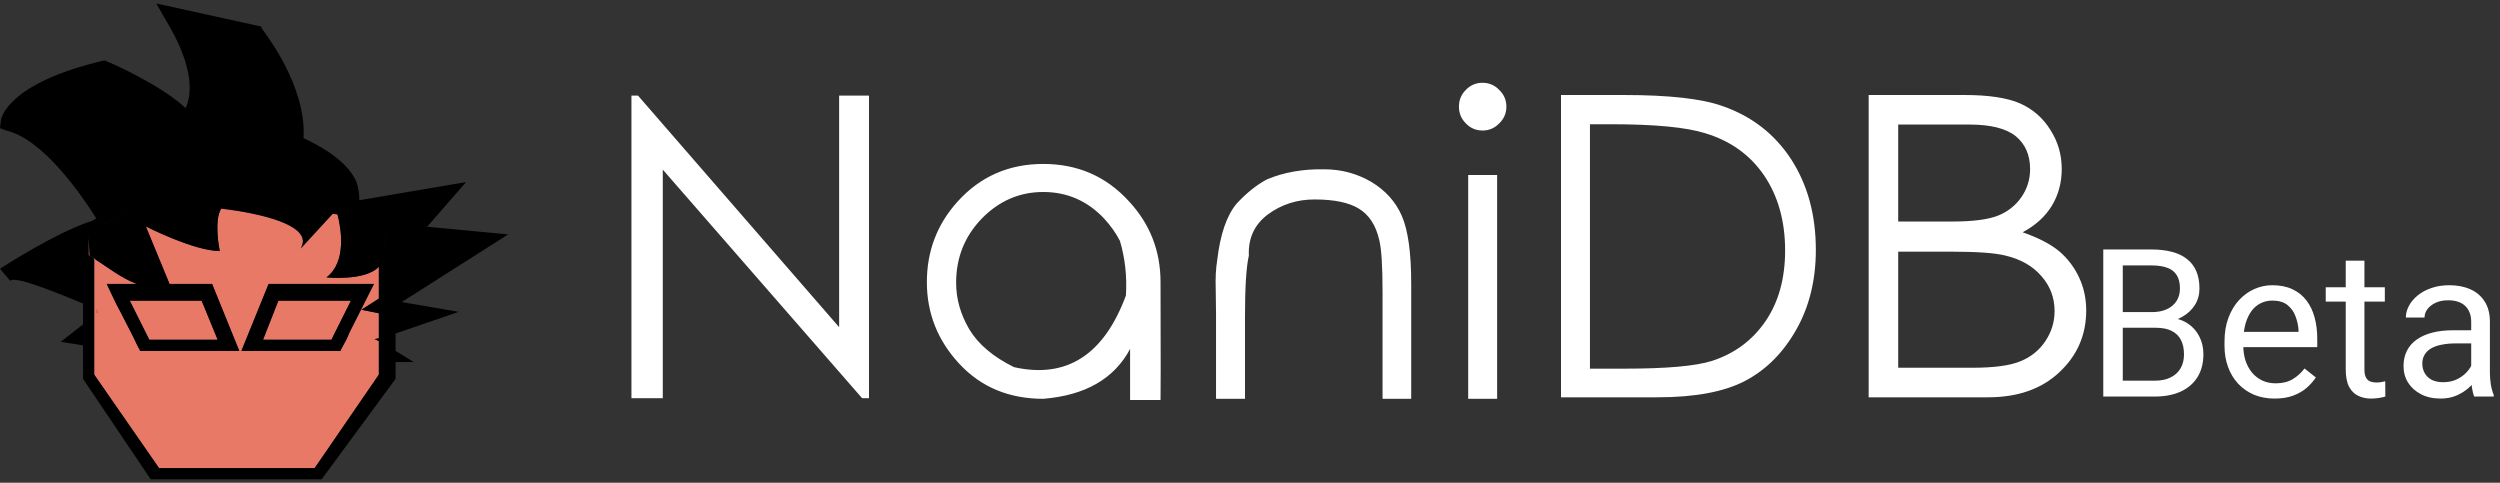 <svg width="290" height="56" viewBox="0 0 290 56" fill="none" xmlns="http://www.w3.org/2000/svg">
<rect x="0" y="0" width="290" height="56" fill="#333333" stroke="none"/>
<g clip-path="url(#clip0_0_1)">
<path d="M76.882 46.191H73.248V11.09H74.009L97.34 37.952V11.09H100.802V46.191H100.006L76.882 19.675V46.191ZM121.018 19.017C125.01 19.017 128.321 20.459 130.952 23.344C133.398 25.975 134.622 29.102 134.622 32.725C134.645 41.702 134.645 46.26 134.622 46.398C133.098 46.398 131.922 46.398 131.091 46.398C131.091 46.283 131.091 44.31 131.091 40.479C129.245 43.941 125.887 45.868 121.018 46.26C117.048 46.26 113.806 44.91 111.29 42.21C108.775 39.51 107.517 36.348 107.517 32.725C107.517 29.125 108.706 26.01 111.083 23.379C113.714 20.471 117.025 19.017 121.018 19.017ZM121.018 22.271C118.271 22.271 115.894 23.298 113.887 25.352C111.902 27.406 110.91 29.887 110.91 32.794C110.91 34.664 111.417 36.464 112.433 38.194C113.471 39.925 115.202 41.391 117.625 42.591C123.718 43.952 128.045 41.183 130.606 34.283C130.745 32.09 130.514 29.979 129.914 27.948C129.452 27.048 128.841 26.183 128.079 25.352C126.141 23.298 123.787 22.271 121.018 22.271ZM141.06 46.26V36.394L141.025 33.625C140.979 32.264 141.037 31.11 141.199 30.163C141.545 27.186 142.295 25.006 143.449 23.621C144.579 22.398 145.745 21.463 146.945 20.817C148.906 19.986 151.133 19.594 153.626 19.64C155.587 19.64 157.399 20.125 159.06 21.094C160.722 22.087 161.91 23.413 162.626 25.075C163.341 26.736 163.699 29.344 163.699 32.898V46.26H160.376V33.867C160.376 30.867 160.249 28.86 159.995 27.844C159.603 26.137 158.818 24.925 157.641 24.21C156.487 23.494 154.768 23.137 152.483 23.137C150.453 23.137 148.653 23.713 147.083 24.867C145.514 26.044 144.776 27.637 144.868 29.644C144.568 30.937 144.418 33.302 144.418 36.74V46.26H141.06ZM171.972 9.602C172.734 9.602 173.38 9.879 173.911 10.432C174.464 10.963 174.741 11.609 174.741 12.371C174.741 13.133 174.464 13.779 173.911 14.309C173.38 14.863 172.734 15.14 171.972 15.14C171.211 15.14 170.564 14.863 170.034 14.309C169.503 13.779 169.237 13.133 169.237 12.371C169.237 11.609 169.503 10.963 170.034 10.432C170.564 9.879 171.211 9.602 171.972 9.602ZM170.311 46.26V20.298H173.668V46.26H170.311ZM192.257 46.087H181.076V11.021H188.345C193.607 11.021 197.426 11.448 199.803 12.302C203.196 13.479 205.849 15.533 207.765 18.463C209.68 21.417 210.638 24.925 210.638 28.987C210.638 32.494 209.876 35.587 208.353 38.264C206.83 40.941 204.857 42.914 202.434 44.183C200.011 45.452 196.619 46.087 192.257 46.087ZM184.434 14.413V42.764H188.484C193.33 42.764 196.699 42.464 198.592 41.864C201.222 41.01 203.299 39.464 204.823 37.225C206.323 35.01 207.073 32.287 207.073 29.056C207.073 25.663 206.265 22.767 204.649 20.367C203.011 17.967 200.726 16.329 197.796 15.452C195.58 14.759 191.957 14.413 186.926 14.413H184.434ZM216.765 46.087V11.021H227.911C230.681 11.021 232.815 11.344 234.315 11.99C235.815 12.659 236.992 13.686 237.846 15.071C238.723 16.433 239.161 17.944 239.161 19.606C239.161 21.175 238.781 22.594 238.019 23.863C237.235 25.133 236.104 26.16 234.627 26.944C236.473 27.59 237.892 28.329 238.885 29.16C239.854 29.99 240.615 30.994 241.169 32.171C241.723 33.348 242 34.629 242 36.014C242 38.852 240.962 41.241 238.885 43.179C236.831 45.118 234.073 46.087 230.611 46.087H216.765ZM228.465 14.448H220.192V25.698H226.423C228.846 25.698 230.634 25.467 231.788 25.006C232.919 24.544 233.819 23.829 234.488 22.86C235.158 21.89 235.492 20.806 235.492 19.606C235.492 17.99 234.938 16.721 233.831 15.798C232.7 14.898 230.911 14.448 228.465 14.448ZM226.388 29.194H220.192V42.66H228.777C231.315 42.66 233.184 42.406 234.385 41.898C235.585 41.414 236.542 40.641 237.258 39.579C237.973 38.517 238.331 37.352 238.331 36.083C238.331 34.537 237.823 33.187 236.808 32.033C235.792 30.856 234.396 30.06 232.619 29.644C231.419 29.344 229.342 29.194 226.388 29.194Z" fill="white"/>
<path d="M13.192 25.329C14.378 24.703 15.599 24.146 16.849 23.66C15.595 24.145 14.37 24.702 13.181 25.329C12.939 25.41 12.604 25.572 12.443 25.734C12.119 25.896 11.775 25.977 11.532 26.22C11.775 25.977 12.14 25.896 12.463 25.734C12.625 25.572 12.949 25.41 13.192 25.329ZM38.442 39.411L40.708 34.879H32.291L30.511 39.411H38.442ZM41.356 25.17C41.516 25.246 41.68 25.325 41.845 25.407C41.683 25.325 41.52 25.245 41.356 25.167C40.789 24.763 40.223 24.52 39.737 24.52C40.223 24.52 40.789 24.765 41.356 25.17ZM39.039 24.318L39.041 24.322C39.099 24.253 39.199 24.137 39.329 24.163C39.2 24.137 39.1 24.248 39.039 24.318ZM44.469 29.6L44.755 27.029L44.747 27.024L44.469 29.6ZM25.25 39.411L23.389 34.879H15.053L17.319 39.411H25.25Z" fill="#E87967"/>
<path d="M37.876 32.168C40.223 30.387 39.575 26.543 39.171 24.924L39.147 24.835C38.993 24.765 38.836 24.864 38.604 24.787L38.916 24.52H38.915L38.604 24.785L34.881 28.857C36.986 25.377 25.655 24.212 25.655 24.212C24.765 25.669 25.493 29.126 25.493 29.126C22.499 29.126 16.915 26.267 16.915 26.267L19.666 32.937H24.603L27.759 40.706H16.267L15.863 39.932L15.458 39.077L14.001 36.234L13.435 35.162L12.383 32.937H15.863C14.082 32.289 12.2 30.793 11.148 30.145C10.663 29.74 10.4 29.619 10.4 29.619L10.278 27.514V29.619C10.278 29.619 10.926 29.78 10.926 30.185V43.458L18.452 54.303H36.5L43.946 43.458V39.573L43.46 39.33L43.946 39.249V36.336L41.922 35.931L43.946 34.636V30.934C42.408 32.633 37.876 32.168 37.876 32.168ZM11.168 36.336V35.931C11.249 35.931 11.33 36.012 11.411 36.174L11.168 36.336ZM40.547 38.551L40.223 39.31L39.575 40.504L39.494 40.706H28.002L31.159 32.937H43.379L40.547 38.551Z" fill="#E87967"/>
<path d="M11.168 35.931V36.336L11.411 36.174C11.33 36.012 11.249 35.931 11.168 35.931Z" fill="#E87967"/>
<path d="M53.212 36.174L46.596 35.041L58.948 27.191L49.545 26.3L54.069 21.121L41.683 23.225C41.683 22.497 41.6 21.849 41.358 21.121C40.225 18.45 36.582 16.67 35.206 16.022C35.611 9.952 30.593 3.64 30.431 3.397L30.268 3.073L18.129 0.402L19.1 2.102C22.742 8.01 22.175 11.166 21.528 12.542C18.695 9.871 12.787 7.241 12.463 7.161L12.302 7.039H11.978C0.971 9.629 0.081 13.635 0.081 14.121L0 14.869L0.647 15.122C5.018 16.093 9.469 22.654 11.168 25.325C11.411 25.163 11.654 25.004 11.897 24.842C12.14 24.68 12.383 24.602 12.625 24.44C15.62 22.739 20.637 20.635 27.193 20.635H27.195C20.64 20.636 15.622 22.739 12.627 24.439C12.384 24.601 12.141 24.682 11.898 24.844L11.17 25.329C11.089 25.41 11.008 25.41 10.765 25.572C10.756 25.58 10.747 25.587 10.738 25.595C6.612 26.91 0.665 30.754 0.021 31.156C0.021 31.237 0.051 31.237 0.051 31.237L1.214 32.613V32.532C1.861 32.127 5.099 33.342 9.631 35.203V37.631L7.041 39.654L9.631 40.059V43.943L17.481 55.597H37.309L45.888 43.943V42.001H47.992L45.888 40.706V38.683L53.212 36.174ZM39.041 24.322L39.039 24.318C39.1 24.248 39.2 24.137 39.329 24.163C39.199 24.137 39.099 24.253 39.041 24.322ZM41.356 25.167C41.516 25.243 41.68 25.324 41.845 25.407C41.682 25.326 41.519 25.247 41.356 25.17C40.789 24.765 40.223 24.52 39.737 24.52C40.223 24.52 40.789 24.763 41.356 25.167ZM12.443 25.734C12.605 25.572 12.939 25.41 13.182 25.329C14.371 24.702 15.595 24.145 16.849 23.66C15.6 24.146 14.379 24.703 13.192 25.329C12.95 25.41 12.626 25.572 12.464 25.734C12.14 25.896 11.776 25.977 11.533 26.22C11.775 25.977 12.12 25.896 12.443 25.734ZM43.946 34.636L41.922 35.931L43.946 36.336V39.249L43.46 39.33L43.946 39.573V43.458L36.5 54.303H18.452L10.926 43.458V30.185C10.926 29.78 10.278 29.619 10.278 29.619V27.514L10.4 29.619C10.4 29.619 10.663 29.74 11.148 30.144C12.2 30.792 14.082 32.289 15.863 32.936H12.383L13.435 35.162L14.001 36.234L15.458 39.077L15.863 39.932L16.267 40.706H27.759L24.603 32.937H19.666L16.915 26.26C16.915 26.26 22.499 29.113 25.493 29.113C25.493 29.113 24.765 25.643 25.655 24.186C25.655 24.186 36.986 25.325 34.881 28.805L38.604 24.786L38.915 24.52H38.916L38.604 24.788C38.835 24.865 38.993 24.819 39.147 24.889C39.156 24.919 39.162 24.919 39.171 24.951C39.575 26.57 40.223 30.401 37.876 32.181C37.876 32.181 42.408 32.633 43.946 30.934V34.636ZM23.389 34.879L25.25 39.411H17.319L15.053 34.879H23.389ZM44.469 29.6L44.748 27.024L44.755 27.029L44.469 29.6Z" fill="black"/>
<path d="M28.002 40.706H39.494L39.575 40.504L40.223 39.31L40.547 38.551L43.379 32.937H31.159L28.002 40.706ZM40.708 34.879L38.442 39.411H30.511L32.291 34.879H40.708Z" fill="black"/>
<path d="M250.062 38.02H245.738L245.715 36.203H249.641C250.289 36.203 250.855 36.094 251.34 35.875C251.824 35.656 252.199 35.344 252.465 34.938C252.738 34.523 252.875 34.031 252.875 33.461C252.875 32.836 252.754 32.328 252.512 31.938C252.277 31.539 251.914 31.25 251.422 31.07C250.938 30.883 250.32 30.789 249.57 30.789H246.242V46H243.98V28.938H249.57C250.445 28.938 251.227 29.027 251.914 29.207C252.602 29.379 253.184 29.652 253.66 30.027C254.145 30.395 254.512 30.863 254.762 31.434C255.012 32.004 255.137 32.688 255.137 33.484C255.137 34.188 254.957 34.824 254.598 35.395C254.238 35.957 253.738 36.418 253.098 36.777C252.465 37.137 251.723 37.367 250.871 37.469L250.062 38.02ZM249.957 46H244.848L246.125 44.16H249.957C250.676 44.16 251.285 44.035 251.785 43.785C252.293 43.535 252.68 43.184 252.945 42.73C253.211 42.27 253.344 41.727 253.344 41.102C253.344 40.469 253.23 39.922 253.004 39.461C252.777 39 252.422 38.645 251.938 38.395C251.453 38.145 250.828 38.02 250.062 38.02H246.84L246.863 36.203H251.27L251.75 36.859C252.57 36.93 253.266 37.164 253.836 37.562C254.406 37.953 254.84 38.453 255.137 39.062C255.441 39.672 255.594 40.344 255.594 41.078C255.594 42.141 255.359 43.039 254.891 43.773C254.43 44.5 253.777 45.055 252.934 45.438C252.09 45.812 251.098 46 249.957 46ZM263.867 46.234C262.984 46.234 262.184 46.086 261.465 45.789C260.754 45.484 260.141 45.059 259.625 44.512C259.117 43.965 258.727 43.316 258.453 42.566C258.18 41.816 258.043 40.996 258.043 40.105V39.613C258.043 38.582 258.195 37.664 258.5 36.859C258.805 36.047 259.219 35.359 259.742 34.797C260.266 34.234 260.859 33.809 261.523 33.52C262.188 33.23 262.875 33.086 263.586 33.086C264.492 33.086 265.273 33.242 265.93 33.555C266.594 33.867 267.137 34.305 267.559 34.867C267.98 35.422 268.293 36.078 268.496 36.836C268.699 37.586 268.801 38.406 268.801 39.297V40.27H259.332V38.5H266.633V38.336C266.602 37.773 266.484 37.227 266.281 36.695C266.086 36.164 265.773 35.727 265.344 35.383C264.914 35.039 264.328 34.867 263.586 34.867C263.094 34.867 262.641 34.973 262.227 35.184C261.812 35.387 261.457 35.691 261.16 36.098C260.863 36.504 260.633 37 260.469 37.586C260.305 38.172 260.223 38.848 260.223 39.613V40.105C260.223 40.707 260.305 41.273 260.469 41.805C260.641 42.328 260.887 42.789 261.207 43.188C261.535 43.586 261.93 43.898 262.391 44.125C262.859 44.352 263.391 44.465 263.984 44.465C264.75 44.465 265.398 44.309 265.93 43.996C266.461 43.684 266.926 43.266 267.324 42.742L268.637 43.785C268.363 44.199 268.016 44.594 267.594 44.969C267.172 45.344 266.652 45.648 266.035 45.883C265.426 46.117 264.703 46.234 263.867 46.234ZM276.641 33.32V34.984H269.785V33.32H276.641ZM272.105 30.238H274.273V42.859C274.273 43.289 274.34 43.613 274.473 43.832C274.605 44.051 274.777 44.195 274.988 44.266C275.199 44.336 275.426 44.371 275.668 44.371C275.848 44.371 276.035 44.355 276.23 44.324C276.434 44.285 276.586 44.254 276.688 44.23L276.699 46C276.527 46.055 276.301 46.105 276.02 46.152C275.746 46.207 275.414 46.234 275.023 46.234C274.492 46.234 274.004 46.129 273.559 45.918C273.113 45.707 272.758 45.355 272.492 44.863C272.234 44.363 272.105 43.691 272.105 42.848V30.238ZM286.66 43.832V37.305C286.66 36.805 286.559 36.371 286.355 36.004C286.16 35.629 285.863 35.34 285.465 35.137C285.066 34.934 284.574 34.832 283.988 34.832C283.441 34.832 282.961 34.926 282.547 35.113C282.141 35.301 281.82 35.547 281.586 35.852C281.359 36.156 281.246 36.484 281.246 36.836H279.078C279.078 36.383 279.195 35.934 279.43 35.488C279.664 35.043 280 34.641 280.438 34.281C280.883 33.914 281.414 33.625 282.031 33.414C282.656 33.195 283.352 33.086 284.117 33.086C285.039 33.086 285.852 33.242 286.555 33.555C287.266 33.867 287.82 34.34 288.219 34.973C288.625 35.598 288.828 36.383 288.828 37.328V43.234C288.828 43.656 288.863 44.105 288.934 44.582C289.012 45.059 289.125 45.469 289.273 45.812V46H287.012C286.902 45.75 286.816 45.418 286.754 45.004C286.691 44.582 286.66 44.191 286.66 43.832ZM287.035 38.312L287.059 39.836H284.867C284.25 39.836 283.699 39.887 283.215 39.988C282.73 40.082 282.324 40.227 281.996 40.422C281.668 40.617 281.418 40.863 281.246 41.16C281.074 41.449 280.988 41.789 280.988 42.18C280.988 42.578 281.078 42.941 281.258 43.27C281.438 43.598 281.707 43.859 282.066 44.055C282.434 44.242 282.883 44.336 283.414 44.336C284.078 44.336 284.664 44.195 285.172 43.914C285.68 43.633 286.082 43.289 286.379 42.883C286.684 42.477 286.848 42.082 286.871 41.699L287.797 42.742C287.742 43.07 287.594 43.434 287.352 43.832C287.109 44.23 286.785 44.613 286.379 44.98C285.98 45.34 285.504 45.641 284.949 45.883C284.402 46.117 283.785 46.234 283.098 46.234C282.238 46.234 281.484 46.066 280.836 45.73C280.195 45.395 279.695 44.945 279.336 44.383C278.984 43.812 278.809 43.176 278.809 42.473C278.809 41.793 278.941 41.195 279.207 40.68C279.473 40.156 279.855 39.723 280.355 39.379C280.855 39.027 281.457 38.762 282.16 38.582C282.863 38.402 283.648 38.312 284.516 38.312H287.035Z" fill="white"/>
</g>
<defs>
<clipPath id="clip0_0_1">
<rect width="290" height="56" fill="white"/>
</clipPath>
</defs>
</svg>
